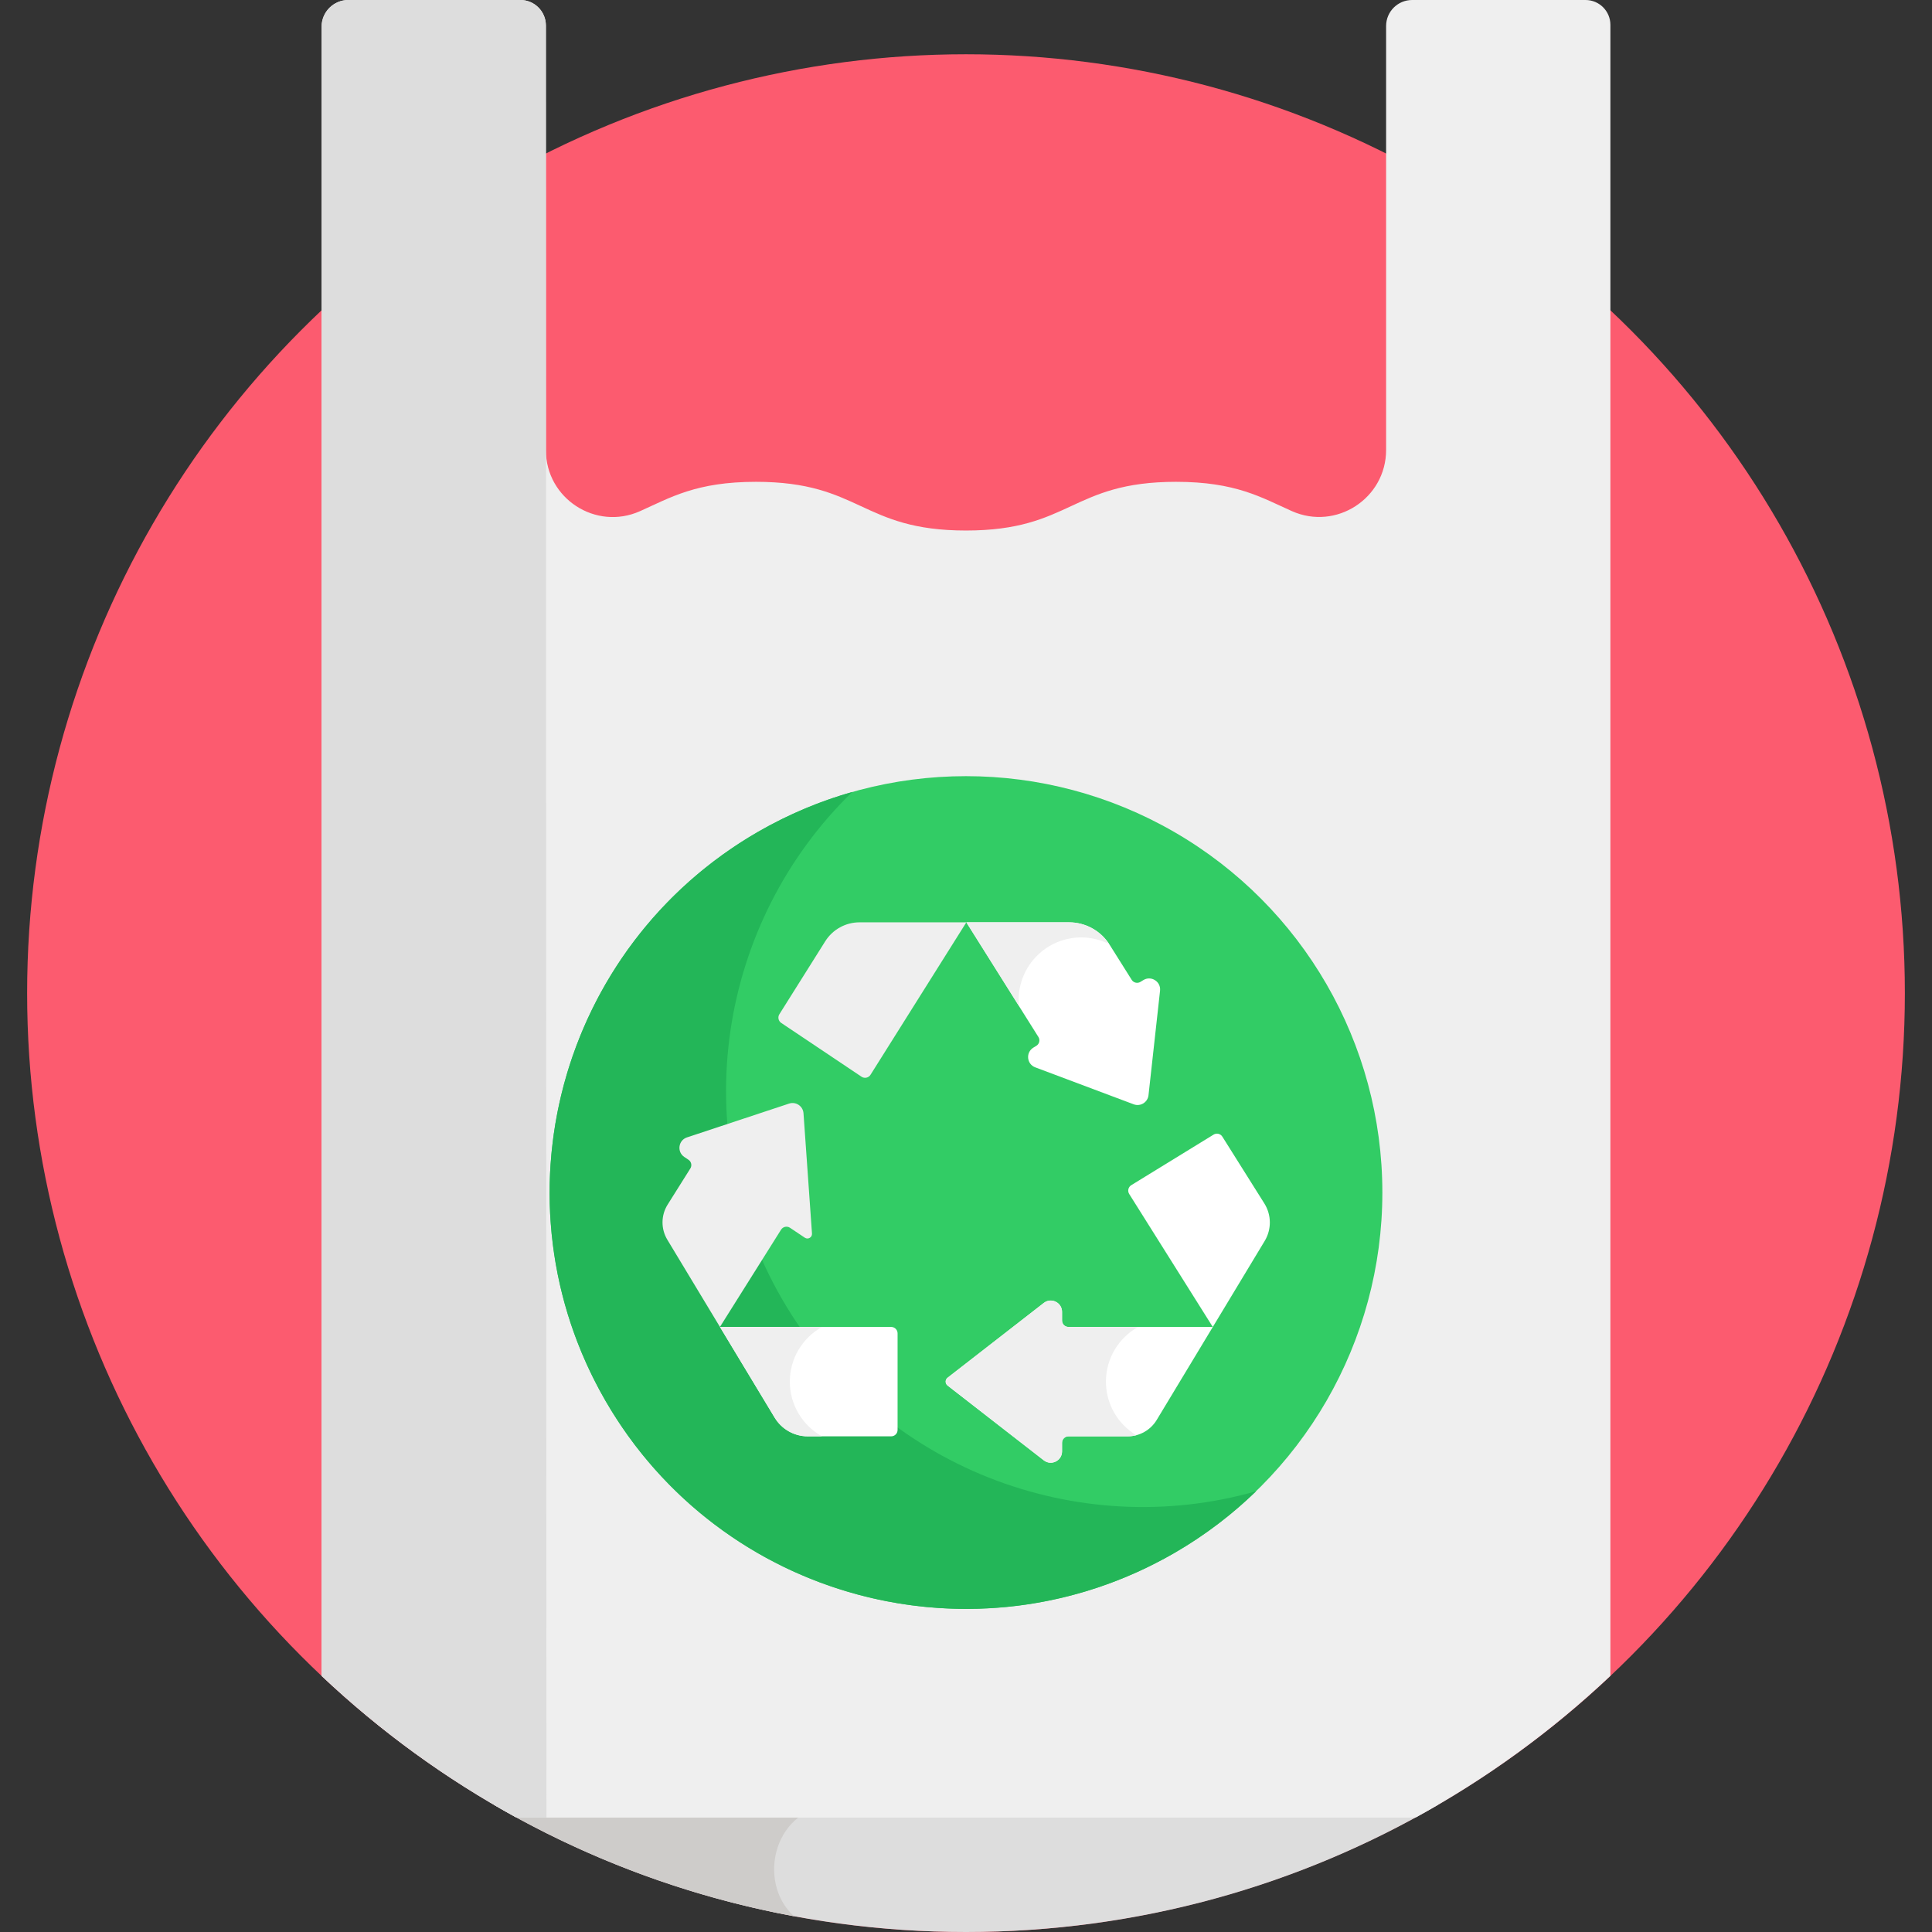 <?xml version="1.0" encoding="iso-8859-1"?>
<!-- Generator: Adobe Illustrator 19.0.0, SVG Export Plug-In . SVG Version: 6.00 Build 0)  -->
<svg version="1.1" id="Capa_1" xmlns="http://www.w3.org/2000/svg" xmlns:xlink="http://www.w3.org/1999/xlink" x="0px" y="0px"
	 viewBox="0 0 512 512" style="enable-background:new 0 0 512 512;" xml:space="preserve">
<rect x="0" y="0" width="512" height="512" fill="#333333" stroke="none"/>
<circle style="fill:#FC5B6F;" cx="256" cy="263.19" r="248.81"/>
<path style="fill:#DDDDDD;" d="M130.819,478.246C167.593,499.698,210.357,512,256,512s88.408-12.302,125.18-33.754H130.819z"/>
<path style="fill:#CECCCA;" d="M222.119,478.247h-91.3c24.227,14.132,51.054,24.291,79.592,29.58
	C200.309,498.654,205.057,478.247,222.119,478.247z"/>
<path style="fill:#EFEFEF;" d="M420.185,0h-45.96c-3.806,0-6.892,3.085-6.892,6.892v112.334c0,12.858-13.25,21.464-24.989,16.217
	c-8.045-3.596-14.875-7.755-30.676-7.755c-27.833,0-27.833,12.905-55.666,12.905c-27.834,0-27.834-12.905-55.668-12.905
	c-15.838,0-22.664,4.178-30.733,7.78c-11.717,5.229-24.935-3.353-24.935-16.183V6.757c0-3.731-3.025-6.756-6.756-6.756h-45.6
	c-3.911,0-7.081,3.17-7.081,7.082v437.044c15.479,14.615,32.828,27.268,51.658,37.556h238.226
	c18.83-10.287,36.179-22.941,51.659-37.556V6.586C426.771,2.949,423.823,0,420.185,0z"/>
<path style="fill:#DDDDDD;" d="M144.666,6.756c0-3.731-3.025-6.756-6.756-6.756h-45.6c-3.911,0-7.082,3.17-7.082,7.082v437.044
	c15.479,14.615,32.828,27.268,51.658,37.555h7.931C144.814,466.94,144.673,21.507,144.666,6.756z"/>
<circle style="fill:#32CC65;" cx="256" cy="316.03" r="110.34"/>
<path style="fill:#23B658;" d="M207.212,344.199c-25.811-44.706-16.776-99.962,18.67-134.335
	c-8.57,2.438-16.982,5.955-25.049,10.613c-52.773,30.469-70.854,97.949-40.386,150.722c30.469,52.773,97.949,70.854,150.722,40.386
	c8.067-4.658,15.319-10.184,21.716-16.387C285.393,408.709,233.022,388.905,207.212,344.199z"/>
<path style="fill:#FFFFFF;" d="M273.85,277.636c-2.07,1.271-1.772,4.366,0.501,5.22l26.088,9.797
	c1.783,0.669,3.719-0.52,3.927-2.412l1.15-10.409l1.91-17.289c0.267-2.414-2.36-4.079-4.429-2.808l-0.769,0.472
	c-0.79,0.486-1.824,0.244-2.318-0.541l-5.843-9.295c-2.325-3.699-6.388-5.944-10.758-5.944h-27.217l19.097,30.382
	c0.501,0.797,0.255,1.85-0.547,2.342L273.85,277.636z"/>
<g>
	<path style="fill:#EFEFEF;" d="M213.289,328.007c0.844,0.566,1.97-0.087,1.898-1.101l-2.251-31.883
		c-0.134-1.896-2.018-3.158-3.822-2.561l-11.931,3.951l-15.128,5.009c-2.301,0.762-2.72,3.837-0.706,5.186l1.108,0.742
		c0.76,0.509,0.978,1.531,0.491,2.306l-6.009,9.56c-1.788,2.844-1.821,6.453-0.085,9.329l13.938,23.103l16.197-25.767
		c0.507-0.807,1.582-1.036,2.374-0.505L213.289,328.007z"/>
	<path style="fill:#EFEFEF;" d="M256.093,244.425h-28.299c-3.697,0-7.133,1.899-9.101,5.029l-12.149,19.327
		c-0.487,0.775-0.27,1.797,0.491,2.306l21.28,14.257c0.793,0.531,1.867,0.302,2.374-0.505L256.093,244.425z"/>
</g>
<g>
	<path style="fill:#FFFFFF;" d="M214.071,380.643h22.105c0.934,0,1.692-0.758,1.692-1.692v-25.603c0-0.935-0.758-1.692-1.692-1.692
		h-45.38l14.499,24.032C207.149,378.763,210.479,380.643,214.071,380.643z"/>
	<path style="fill:#FFFFFF;" d="M290.946,351.655h-7.8c-0.935,0-1.692-0.758-1.692-1.692v-2.296c0-2.497-2.872-3.902-4.843-2.37
		l-25.494,19.818c-0.674,0.524-0.674,1.543,0,2.067l10.656,8.284L276.611,387c1.972,1.533,4.843,0.128,4.843-2.37v-2.296
		c0-0.934,0.758-1.692,1.692-1.692h15.701c3.148,0,6.067-1.648,7.693-4.343l14.868-24.644H321.4L290.946,351.655L290.946,351.655z"
		/>
	<path style="fill:#FFFFFF;" d="M335.065,318.926l-11.129-17.704c-0.494-0.785-1.528-1.027-2.318-0.541l-21.818,13.4
		c-0.802,0.493-1.048,1.545-0.547,2.342l22.147,35.233h0.008l13.748-22.788C337.006,325.802,336.971,321.956,335.065,318.926z"/>
</g>
<g>
	<path style="fill:#EFEFEF;" d="M209.314,366.149c0-6.232,3.439-11.655,8.517-14.494h-27.036l14.499,24.032
		c1.855,3.075,5.185,4.955,8.777,4.955h3.76C212.752,377.804,209.314,372.381,209.314,366.149z"/>
	<path style="fill:#EFEFEF;" d="M293.086,366.149c0-6.232,3.439-11.655,8.517-14.494h-10.657h-7.8c-0.935,0-1.692-0.758-1.692-1.692
		v-2.296c0-2.497-2.871-3.902-4.843-2.37l-25.494,19.817c-0.674,0.524-0.674,1.543,0,2.067l10.656,8.284L276.611,387
		c1.972,1.533,4.843,0.128,4.843-2.37v-2.296c0-0.934,0.758-1.692,1.692-1.692h15.701c0.777,0,1.539-0.102,2.272-0.294
		C296.311,377.441,293.086,372.178,293.086,366.149z"/>
	<path style="fill:#EFEFEF;" d="M269.947,265.028c0-9.169,7.433-16.601,16.601-16.601c2.659,0,5.163,0.641,7.392,1.753
		c-2.344-3.584-6.337-5.754-10.63-5.754h-27.217l13.933,22.166C269.977,266.076,269.947,265.556,269.947,265.028z"/>
</g>
<g>
</g>
<g>
</g>
<g>
</g>
<g>
</g>
<g>
</g>
<g>
</g>
<g>
</g>
<g>
</g>
<g>
</g>
<g>
</g>
<g>
</g>
<g>
</g>
<g>
</g>
<g>
</g>
<g>
</g>
</svg>
